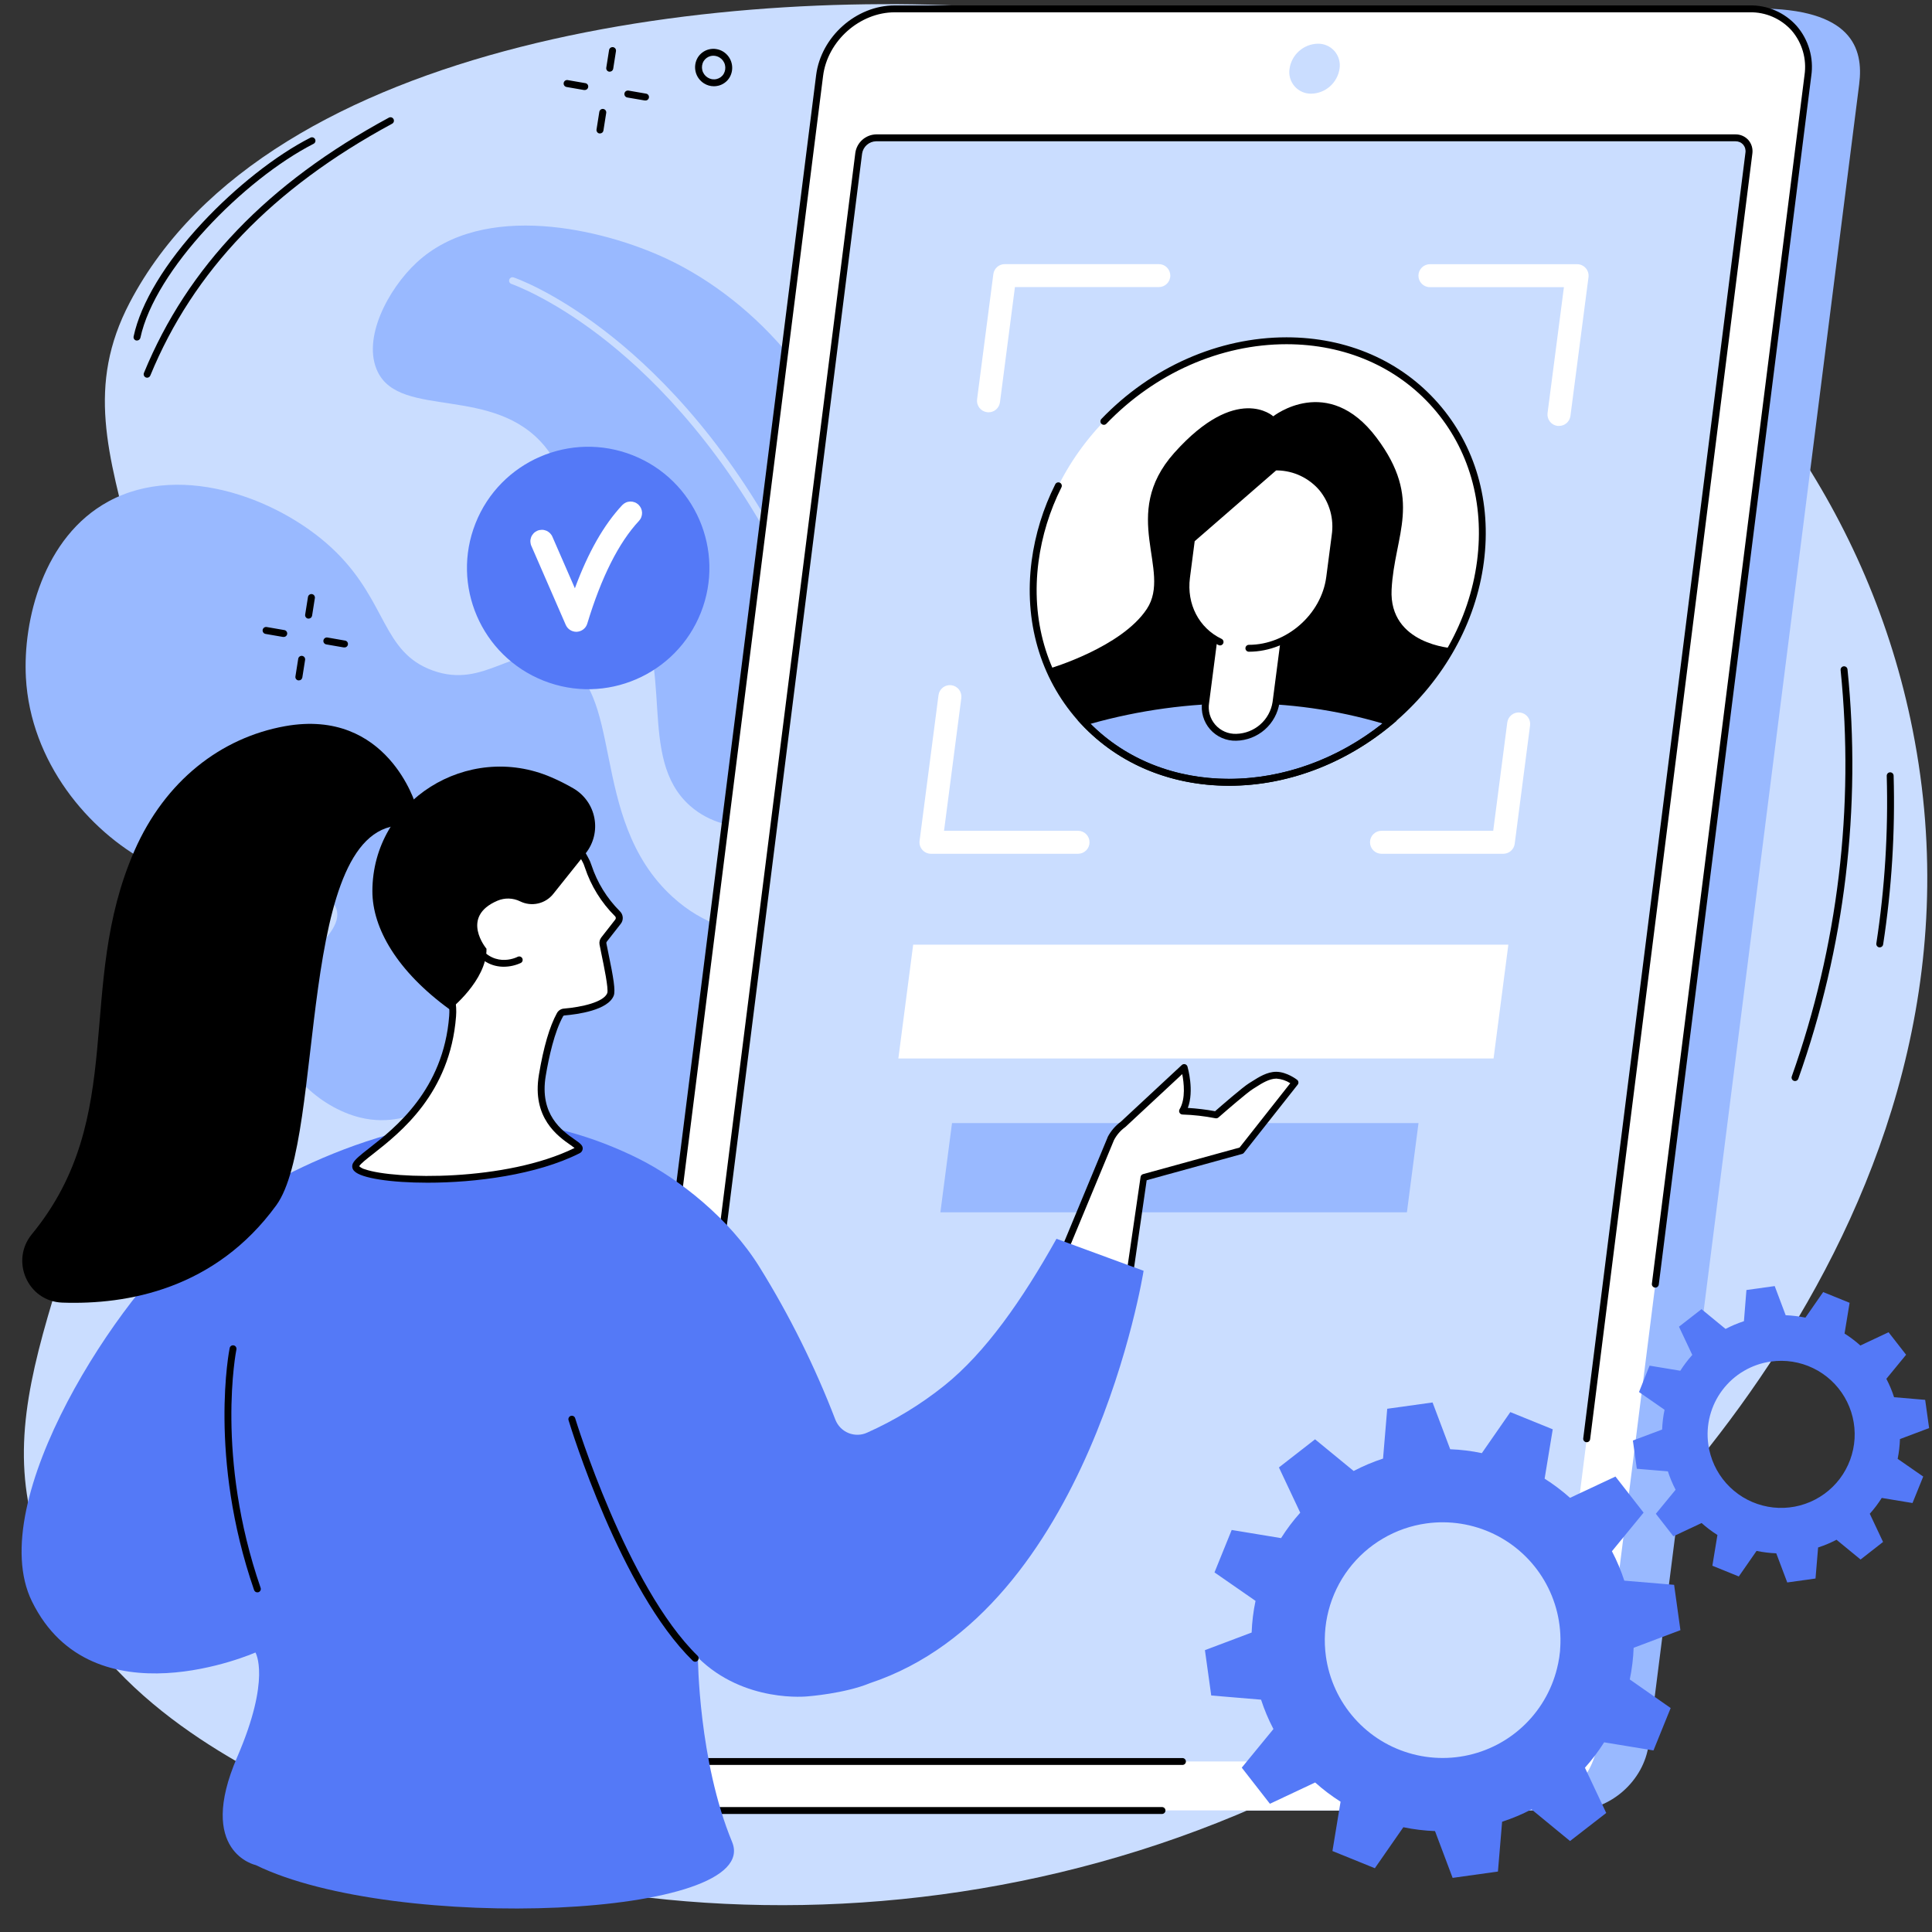 <svg width="79" height="79" viewBox="0 0 79 79" fill="none" xmlns="http://www.w3.org/2000/svg">
<rect x="0" y="0" width="79" height="79" fill="#333333" stroke="none"/>
<path d="M1.878 63.867C4.175 69.428 9.534 72.061 12.959 73.744C26.459 80.377 46.963 79.613 61.716 67.542C65.168 64.717 82.185 49.912 78.209 29.848C74.696 12.111 57.066 1.812 42.219 0.436C29.922 -0.704 10.975 1.558 5.306 12.37C1.741 19.17 8.919 23.538 6.01 38.952C3.491 52.292 -0.93 57.066 1.878 63.867Z" fill="#CADDFF"/>
<path d="M37.547 47.916C41.212 37.313 40.257 32.887 38.457 30.851C37.92 30.244 36.682 29.135 35.82 27.106C34.702 24.475 35.304 22.859 35.03 20.622C34.496 16.249 30.96 12.31 27.25 10.575C24.659 9.363 19.768 8.191 17.03 10.742C15.871 11.821 14.787 13.855 15.446 15.206C16.386 17.139 20.202 15.725 22.284 18.258C23.165 19.331 22.878 20.06 23.277 21.015C23.423 21.369 23.588 21.579 23.835 21.908C24.493 22.788 25.079 23.719 25.746 24.59C27.679 27.112 25.991 30.989 28.22 32.953C29.87 34.41 32.155 33.489 32.676 34.804C33.087 35.837 31.636 36.474 31.699 38.116C31.775 40.111 33.662 40.794 35.589 43.611C36.668 45.191 37.191 46.728 37.547 47.916Z" fill="#99B9FF"/>
<path d="M37.575 46.996C37.538 46.996 37.502 46.981 37.476 46.955C37.45 46.929 37.435 46.894 37.435 46.857C37.355 38.079 35.196 28.932 31.66 22.385C29.223 17.874 26.43 15.186 24.518 13.724C22.444 12.14 20.927 11.616 20.912 11.61C20.895 11.605 20.878 11.595 20.865 11.583C20.851 11.571 20.839 11.556 20.831 11.54C20.823 11.523 20.818 11.505 20.817 11.486C20.816 11.468 20.818 11.449 20.824 11.432C20.836 11.396 20.862 11.367 20.895 11.351C20.928 11.334 20.967 11.332 21.003 11.344C21.066 11.365 22.569 11.883 24.676 13.491C26.615 14.969 29.445 17.69 31.911 22.251C33.514 25.219 34.896 28.889 35.904 32.87C37.066 37.444 37.675 42.14 37.721 46.859C37.721 46.877 37.717 46.896 37.71 46.913C37.703 46.93 37.693 46.946 37.68 46.959C37.667 46.972 37.651 46.982 37.634 46.99C37.617 46.997 37.599 47.001 37.58 47.001L37.575 46.996Z" fill="#CADDFF"/>
<path d="M30.632 55.546C36.293 45.26 36.015 41.214 34.476 39.501C32.802 37.64 30.126 39.078 27.491 36.664C23.982 33.445 25.634 28.053 22.799 26.952C21.014 26.258 19.845 28.204 17.682 27.412C15.64 26.665 15.834 24.656 13.757 22.591C11.635 20.481 7.492 18.84 4.433 20.505C1.766 21.955 0.933 25.369 1.059 27.706C1.247 31.158 3.613 33.98 6.095 35.284C9.661 37.157 13.272 35.793 13.749 37.15C14.193 38.413 11.081 39.649 11.242 42.014C11.354 43.666 13.028 45.28 14.728 45.697C17.091 46.276 18.463 44.296 19.873 45.051C21.352 45.842 20.531 48.386 21.584 50.689C22.456 52.596 24.733 54.612 30.632 55.546Z" fill="#99B9FF"/>
<path d="M64.345 74.032H29.389C27.886 74.032 26.816 72.817 27.006 71.318L35.614 3.449C35.802 1.951 37.179 0.736 38.685 0.736L71.887 0.348C75.699 0.348 76.215 1.951 76.022 3.449L67.417 71.314C67.226 72.817 65.852 74.032 64.345 74.032Z" fill="#99B9FF"/>
<path d="M62.245 74.032H27.289C25.785 74.032 24.715 72.81 24.905 71.307L33.512 3.093C33.7 1.59 35.078 0.368 36.584 0.368H71.54C73.043 0.368 74.113 1.59 73.923 3.093L65.316 71.308C65.127 72.81 63.751 74.032 62.245 74.032Z" fill="white"/>
<path d="M26.893 71.398L35.112 6.265C35.137 6.093 35.222 5.936 35.352 5.821C35.482 5.705 35.648 5.64 35.821 5.635H70.966C71.045 5.633 71.124 5.649 71.198 5.681C71.271 5.713 71.336 5.761 71.388 5.821C71.441 5.881 71.479 5.952 71.501 6.029C71.523 6.105 71.528 6.186 71.515 6.265L63.297 71.398C63.272 71.57 63.187 71.727 63.057 71.842C62.927 71.957 62.761 72.023 62.587 72.027H27.443C27.363 72.029 27.284 72.013 27.211 71.981C27.138 71.949 27.073 71.901 27.021 71.841C26.968 71.781 26.93 71.71 26.908 71.634C26.886 71.557 26.881 71.477 26.893 71.398Z" fill="#CADDFF"/>
<path d="M53.623 3.831C53.494 3.834 53.365 3.809 53.247 3.757C53.128 3.705 53.022 3.627 52.937 3.53C52.852 3.432 52.789 3.317 52.753 3.193C52.717 3.068 52.709 2.937 52.73 2.81C52.77 2.531 52.908 2.275 53.119 2.088C53.329 1.901 53.599 1.794 53.881 1.787C54.011 1.784 54.139 1.809 54.258 1.861C54.377 1.913 54.482 1.991 54.568 2.089C54.653 2.186 54.715 2.301 54.751 2.426C54.787 2.551 54.794 2.682 54.774 2.81C54.733 3.088 54.595 3.343 54.385 3.53C54.174 3.717 53.905 3.824 53.623 3.831Z" fill="#CADDFF"/>
<path d="M48.354 72.168H27.444C27.345 72.17 27.247 72.15 27.156 72.111C27.065 72.071 26.984 72.012 26.918 71.938C26.852 71.862 26.803 71.773 26.774 71.677C26.746 71.581 26.739 71.479 26.753 71.38L34.975 6.247C35.005 6.042 35.106 5.855 35.261 5.717C35.415 5.58 35.614 5.501 35.82 5.495H70.964C71.063 5.494 71.162 5.513 71.252 5.553C71.343 5.593 71.424 5.652 71.491 5.725C71.556 5.801 71.605 5.89 71.633 5.986C71.661 6.082 71.668 6.183 71.654 6.283L65.021 58.849C65.016 58.887 64.997 58.921 64.967 58.944C64.937 58.967 64.9 58.977 64.862 58.972C64.825 58.968 64.791 58.948 64.768 58.919C64.745 58.889 64.734 58.851 64.739 58.814L71.371 6.248C71.381 6.188 71.377 6.128 71.361 6.069C71.345 6.011 71.316 5.958 71.277 5.911C71.237 5.868 71.189 5.833 71.134 5.81C71.08 5.787 71.022 5.776 70.963 5.777H35.82C35.681 5.781 35.548 5.834 35.444 5.926C35.339 6.019 35.271 6.145 35.251 6.283L27.032 71.417C27.023 71.476 27.027 71.537 27.043 71.595C27.059 71.653 27.087 71.707 27.126 71.753C27.166 71.797 27.215 71.831 27.269 71.854C27.323 71.878 27.382 71.889 27.441 71.887H48.351C48.388 71.887 48.424 71.902 48.451 71.929C48.477 71.955 48.492 71.991 48.492 72.028C48.492 72.066 48.477 72.102 48.451 72.128C48.424 72.154 48.388 72.169 48.351 72.169L48.354 72.168Z" fill="black"/>
<path d="M47.512 74.173H27.289C26.926 74.18 26.566 74.108 26.233 73.963C25.901 73.819 25.604 73.604 25.361 73.334C25.121 73.055 24.943 72.728 24.84 72.375C24.737 72.021 24.712 71.65 24.766 71.286L33.372 3.072C33.571 1.5 35.012 0.221 36.584 0.221H71.54C71.903 0.214 72.263 0.285 72.595 0.43C72.927 0.575 73.225 0.79 73.466 1.06C73.707 1.338 73.885 1.665 73.988 2.018C74.091 2.371 74.117 2.742 74.063 3.106L67.828 52.526C67.823 52.563 67.804 52.597 67.774 52.621C67.744 52.644 67.707 52.654 67.669 52.65C67.632 52.645 67.598 52.626 67.575 52.596C67.551 52.566 67.541 52.529 67.546 52.491L73.787 3.072C73.835 2.747 73.813 2.416 73.722 2.101C73.631 1.786 73.473 1.494 73.259 1.246C73.043 1.006 72.778 0.816 72.482 0.687C72.186 0.559 71.866 0.496 71.544 0.503H36.588C35.153 0.503 33.837 1.671 33.656 3.106L25.049 71.322C25 71.646 25.023 71.977 25.114 72.292C25.205 72.607 25.363 72.899 25.577 73.147C25.792 73.387 26.057 73.578 26.353 73.706C26.65 73.835 26.97 73.897 27.293 73.891H47.515C47.553 73.891 47.589 73.906 47.615 73.932C47.641 73.958 47.656 73.994 47.656 74.032C47.656 74.069 47.641 74.105 47.615 74.131C47.589 74.158 47.553 74.173 47.515 74.173H47.512Z" fill="black"/>
<path d="M66.769 58.903L66.93 60.058L68.201 60.164C68.284 60.423 68.389 60.675 68.516 60.916L67.708 61.899L68.425 62.819L69.578 62.277C69.78 62.458 69.997 62.621 70.226 62.766L70.019 64.023L71.1 64.462L71.826 63.417C72.092 63.472 72.361 63.505 72.632 63.516L73.081 64.707L74.237 64.546L74.343 63.277C74.602 63.193 74.854 63.087 75.095 62.961L76.079 63.769L76.999 63.051L76.456 61.898C76.637 61.697 76.8 61.48 76.945 61.251L78.203 61.459L78.641 60.377L77.596 59.652C77.65 59.386 77.681 59.116 77.69 58.844L78.882 58.395L78.721 57.24L77.449 57.132C77.366 56.872 77.26 56.621 77.134 56.38L77.941 55.396L77.224 54.476L76.071 55.018C75.869 54.838 75.653 54.674 75.424 54.529L75.631 53.272L74.55 52.833L73.824 53.878C73.558 53.824 73.288 53.791 73.017 53.78L72.568 52.588L71.412 52.749L71.31 54.024C71.051 54.108 70.8 54.214 70.558 54.34L69.575 53.532L68.654 54.249L69.198 55.403C69.017 55.605 68.853 55.821 68.708 56.05L67.451 55.842L67.019 56.921L68.064 57.646C68.008 57.912 67.975 58.182 67.965 58.454L66.769 58.903ZM72.412 55.674C73.002 55.591 73.602 55.685 74.138 55.944C74.674 56.202 75.121 56.614 75.423 57.127C75.725 57.64 75.868 58.231 75.834 58.825C75.799 59.419 75.589 59.99 75.231 60.465C74.872 60.939 74.38 61.297 73.818 61.492C73.256 61.688 72.648 61.712 72.073 61.561C71.497 61.411 70.978 61.093 70.583 60.648C70.188 60.203 69.934 59.651 69.853 59.062C69.798 58.671 69.821 58.274 69.921 57.892C70.02 57.511 70.193 57.152 70.431 56.838C70.669 56.523 70.966 56.258 71.306 56.059C71.646 55.859 72.022 55.728 72.412 55.674Z" fill="#5479F7"/>
<path d="M49.27 67.475L49.528 69.329L51.565 69.5C51.7 69.914 51.869 70.316 52.071 70.701L50.776 72.28L51.927 73.757L53.777 72.886C54.101 73.177 54.449 73.439 54.816 73.672L54.484 75.689L56.218 76.392L57.383 74.716C57.809 74.805 58.242 74.857 58.678 74.874L59.398 76.787L61.251 76.528L61.422 74.491C61.837 74.357 62.239 74.188 62.624 73.986L64.199 75.28L65.679 74.133L64.808 72.283C65.098 71.959 65.361 71.611 65.594 71.244L67.611 71.576L68.314 69.842L66.642 68.673C66.731 68.246 66.784 67.814 66.8 67.379L68.713 66.658L68.455 64.804L66.418 64.633C66.283 64.219 66.114 63.817 65.912 63.431L67.207 61.852L66.056 60.376L64.199 61.247C63.875 60.958 63.527 60.695 63.16 60.463L63.492 58.445L61.758 57.741L60.593 59.419C60.167 59.329 59.734 59.276 59.299 59.26L58.578 57.347L56.724 57.605L56.553 59.642C56.139 59.777 55.737 59.947 55.351 60.149L53.773 58.854L52.296 60.004L53.167 61.854C52.877 62.178 52.615 62.526 52.383 62.894L50.364 62.561L49.661 64.296L51.339 65.46C51.249 65.886 51.196 66.319 51.18 66.755L49.27 67.475ZM58.324 62.293C59.268 62.162 60.23 62.313 61.088 62.728C61.946 63.143 62.662 63.803 63.144 64.625C63.627 65.447 63.855 66.393 63.8 67.345C63.745 68.296 63.409 69.21 62.834 69.97C62.26 70.731 61.473 71.304 60.573 71.617C59.672 71.93 58.7 71.969 57.777 71.729C56.855 71.49 56.024 70.982 55.391 70.27C54.757 69.558 54.348 68.674 54.217 67.73C54.13 67.103 54.166 66.466 54.326 65.853C54.485 65.241 54.763 64.666 55.144 64.161C55.526 63.656 56.003 63.231 56.549 62.911C57.094 62.59 57.698 62.38 58.324 62.293Z" fill="#5479F7"/>
<path d="M73.398 44.204C73.376 44.204 73.353 44.198 73.334 44.188C73.314 44.178 73.297 44.163 73.284 44.144C73.271 44.126 73.262 44.105 73.259 44.082C73.256 44.06 73.258 44.038 73.266 44.016C75.153 38.694 75.835 33.019 75.263 27.401C75.259 27.363 75.271 27.326 75.294 27.297C75.318 27.268 75.352 27.249 75.39 27.245C75.427 27.241 75.464 27.253 75.494 27.276C75.523 27.3 75.541 27.334 75.545 27.372C76.122 33.032 75.435 38.749 73.533 44.111C73.523 44.139 73.505 44.163 73.48 44.179C73.456 44.196 73.427 44.205 73.398 44.204Z" fill="black"/>
<path d="M76.863 38.738H76.842C76.805 38.732 76.772 38.712 76.75 38.682C76.728 38.652 76.719 38.614 76.724 38.578C77.072 36.311 77.214 34.017 77.149 31.725C77.148 31.688 77.162 31.652 77.187 31.624C77.213 31.597 77.248 31.581 77.286 31.58C77.323 31.579 77.359 31.593 77.387 31.618C77.414 31.644 77.43 31.68 77.431 31.717C77.496 34.026 77.353 36.336 77.002 38.62C76.997 38.653 76.98 38.683 76.955 38.705C76.929 38.727 76.897 38.738 76.863 38.738Z" fill="black"/>
<path d="M6.017 15.444C5.999 15.444 5.981 15.441 5.964 15.434C5.946 15.427 5.93 15.416 5.917 15.403C5.903 15.39 5.893 15.374 5.886 15.356C5.878 15.339 5.875 15.32 5.875 15.301C5.875 15.282 5.879 15.264 5.887 15.246C7.672 10.903 10.947 7.491 15.892 4.816C15.908 4.805 15.926 4.799 15.945 4.796C15.964 4.793 15.984 4.794 16.002 4.798C16.021 4.803 16.038 4.812 16.054 4.824C16.069 4.836 16.081 4.851 16.091 4.868C16.1 4.885 16.105 4.903 16.107 4.922C16.109 4.942 16.107 4.961 16.101 4.979C16.095 4.998 16.085 5.014 16.072 5.029C16.059 5.043 16.043 5.055 16.026 5.063C11.139 7.706 7.91 11.072 6.148 15.352C6.138 15.379 6.12 15.402 6.097 15.419C6.074 15.435 6.046 15.444 6.017 15.444Z" fill="black"/>
<path d="M5.601 13.924C5.592 13.925 5.582 13.925 5.572 13.924C5.554 13.92 5.537 13.913 5.522 13.902C5.506 13.892 5.493 13.879 5.483 13.863C5.473 13.848 5.466 13.83 5.463 13.812C5.46 13.794 5.46 13.775 5.464 13.757C5.756 12.393 6.753 10.743 8.271 9.112C9.629 7.653 11.278 6.351 12.693 5.63C12.71 5.621 12.728 5.616 12.746 5.614C12.765 5.613 12.783 5.615 12.801 5.621C12.818 5.626 12.835 5.636 12.849 5.648C12.863 5.66 12.875 5.674 12.883 5.691C12.892 5.707 12.897 5.725 12.898 5.744C12.9 5.762 12.898 5.781 12.892 5.798C12.886 5.816 12.877 5.832 12.865 5.846C12.853 5.86 12.838 5.872 12.822 5.88C9.968 7.34 6.332 11.043 5.74 13.816C5.732 13.847 5.714 13.874 5.689 13.894C5.664 13.914 5.633 13.924 5.601 13.924Z" fill="black"/>
<path d="M24.931 2.931H24.908C24.871 2.925 24.838 2.904 24.816 2.874C24.794 2.844 24.785 2.806 24.791 2.769L24.905 2.047C24.911 2.01 24.932 1.976 24.962 1.954C24.993 1.932 25.031 1.923 25.068 1.928C25.106 1.934 25.139 1.955 25.162 1.985C25.184 2.016 25.193 2.054 25.187 2.092L25.074 2.813C25.068 2.847 25.05 2.877 25.024 2.898C24.998 2.92 24.965 2.931 24.931 2.931Z" fill="black"/>
<path d="M24.532 5.456C24.524 5.457 24.516 5.457 24.509 5.456C24.491 5.454 24.473 5.447 24.457 5.438C24.442 5.428 24.428 5.415 24.417 5.4C24.407 5.385 24.399 5.368 24.394 5.351C24.39 5.333 24.39 5.314 24.392 5.296L24.506 4.574C24.509 4.556 24.515 4.538 24.525 4.522C24.535 4.506 24.548 4.492 24.563 4.481C24.578 4.47 24.595 4.462 24.613 4.457C24.631 4.453 24.65 4.452 24.669 4.455C24.687 4.458 24.705 4.464 24.721 4.474C24.737 4.483 24.751 4.496 24.762 4.511C24.773 4.526 24.781 4.544 24.786 4.562C24.79 4.58 24.791 4.599 24.788 4.617L24.674 5.34C24.669 5.373 24.651 5.403 24.625 5.425C24.598 5.446 24.565 5.457 24.532 5.456Z" fill="black"/>
<path d="M23.9 3.68H23.875L23.166 3.557C23.147 3.553 23.13 3.547 23.114 3.537C23.098 3.527 23.084 3.514 23.073 3.498C23.051 3.467 23.043 3.429 23.049 3.392C23.055 3.354 23.076 3.321 23.107 3.299C23.138 3.277 23.176 3.268 23.214 3.275L23.923 3.398C23.961 3.401 23.995 3.419 24.02 3.447C24.044 3.476 24.056 3.513 24.052 3.551C24.049 3.588 24.032 3.623 24.003 3.647C23.974 3.671 23.937 3.683 23.9 3.68Z" fill="black"/>
<path d="M26.383 4.108C26.375 4.109 26.367 4.109 26.36 4.108L25.65 3.986C25.632 3.983 25.614 3.976 25.598 3.966C25.582 3.956 25.569 3.943 25.558 3.928C25.547 3.913 25.539 3.895 25.535 3.877C25.531 3.859 25.53 3.84 25.533 3.821C25.536 3.803 25.543 3.785 25.553 3.769C25.563 3.753 25.576 3.739 25.591 3.729C25.607 3.718 25.624 3.71 25.642 3.706C25.661 3.702 25.68 3.701 25.698 3.704L26.408 3.827C26.445 3.831 26.48 3.848 26.504 3.877C26.528 3.906 26.54 3.943 26.536 3.98C26.533 4.018 26.515 4.052 26.486 4.077C26.458 4.101 26.421 4.112 26.383 4.109V4.108Z" fill="black"/>
<path d="M12.618 25.295H12.596C12.559 25.289 12.526 25.269 12.504 25.238C12.482 25.208 12.473 25.171 12.478 25.134L12.593 24.412C12.599 24.375 12.619 24.341 12.65 24.319C12.68 24.296 12.719 24.287 12.756 24.293C12.793 24.299 12.827 24.319 12.849 24.35C12.871 24.381 12.881 24.419 12.875 24.456L12.761 25.178C12.755 25.211 12.738 25.241 12.711 25.263C12.685 25.284 12.652 25.296 12.618 25.295Z" fill="black"/>
<path d="M12.219 27.821C12.211 27.822 12.204 27.822 12.196 27.821C12.178 27.818 12.161 27.812 12.145 27.802C12.129 27.792 12.116 27.78 12.105 27.765C12.094 27.75 12.086 27.733 12.082 27.715C12.078 27.697 12.077 27.678 12.08 27.66L12.194 26.939C12.199 26.901 12.22 26.868 12.25 26.845C12.281 26.823 12.319 26.814 12.356 26.819C12.394 26.825 12.427 26.845 12.45 26.876C12.472 26.906 12.481 26.945 12.476 26.982L12.362 27.704C12.356 27.738 12.338 27.768 12.312 27.789C12.286 27.811 12.253 27.822 12.219 27.821Z" fill="black"/>
<path d="M11.591 26.044H11.567L10.857 25.921C10.82 25.915 10.787 25.894 10.765 25.863C10.743 25.832 10.734 25.793 10.74 25.756C10.747 25.719 10.768 25.685 10.799 25.663C10.829 25.641 10.868 25.633 10.905 25.639L11.615 25.762C11.652 25.765 11.687 25.783 11.711 25.812C11.735 25.84 11.747 25.877 11.744 25.915C11.741 25.952 11.723 25.987 11.694 26.011C11.666 26.035 11.629 26.047 11.591 26.044Z" fill="black"/>
<path d="M14.075 26.473C14.067 26.473 14.059 26.473 14.051 26.473L13.342 26.35C13.304 26.344 13.271 26.323 13.249 26.292C13.227 26.261 13.218 26.223 13.225 26.185C13.231 26.148 13.252 26.115 13.283 26.093C13.314 26.071 13.352 26.062 13.39 26.068L14.099 26.192C14.136 26.195 14.171 26.213 14.195 26.241C14.219 26.27 14.231 26.307 14.228 26.345C14.225 26.382 14.207 26.417 14.178 26.441C14.149 26.465 14.112 26.477 14.075 26.473V26.473Z" fill="black"/>
<path d="M29.192 3.527C29.049 3.527 28.909 3.487 28.789 3.411C28.617 3.304 28.493 3.134 28.445 2.938C28.396 2.741 28.426 2.533 28.528 2.358C28.579 2.274 28.646 2.2 28.726 2.142C28.806 2.083 28.896 2.041 28.992 2.018C29.091 1.994 29.193 1.99 29.292 2.007C29.392 2.023 29.488 2.059 29.573 2.112C29.745 2.219 29.869 2.389 29.917 2.586C29.966 2.782 29.936 2.99 29.834 3.165C29.783 3.25 29.716 3.324 29.636 3.382C29.556 3.441 29.466 3.483 29.369 3.506C29.311 3.52 29.252 3.527 29.192 3.527ZM29.169 2.279C29.132 2.279 29.095 2.283 29.058 2.292C28.938 2.322 28.834 2.398 28.77 2.504C28.705 2.615 28.687 2.747 28.718 2.872C28.749 2.996 28.828 3.104 28.937 3.171C28.991 3.205 29.051 3.228 29.114 3.239C29.177 3.249 29.241 3.247 29.303 3.232C29.363 3.218 29.419 3.192 29.469 3.156C29.518 3.12 29.56 3.074 29.591 3.021C29.656 2.91 29.675 2.778 29.644 2.653C29.613 2.528 29.534 2.42 29.425 2.353C29.348 2.305 29.26 2.279 29.169 2.279Z" fill="black"/>
<path d="M42.322 22.961C42.971 17.976 47.574 13.934 52.605 13.934C57.636 13.934 61.187 17.975 60.539 22.961C59.891 27.947 55.287 31.988 50.257 31.988C45.227 31.988 41.675 27.948 42.322 22.961Z" fill="white"/>
<path d="M44.328 29.526C45.76 31.052 47.836 31.988 50.256 31.988C52.675 31.988 54.994 31.049 56.824 29.526C55.012 28.947 52.935 28.622 50.694 28.622C48.539 28.618 46.396 28.923 44.328 29.526Z" fill="#99B9FF"/>
<path d="M50.55 30.147C50.368 30.152 50.188 30.118 50.022 30.046C49.855 29.974 49.707 29.866 49.587 29.73C49.468 29.594 49.38 29.433 49.329 29.259C49.279 29.084 49.268 28.901 49.297 28.722L50.237 21.456H53.112L52.172 28.722C52.112 29.113 51.917 29.469 51.62 29.73C51.323 29.99 50.944 30.138 50.55 30.147Z" fill="white"/>
<path d="M56.903 24.108C57.016 21.852 58.203 20.443 56.283 17.892C54.295 15.253 52.064 17.023 52.064 17.023C52.064 17.023 50.576 15.651 48.015 18.519C45.754 21.052 47.932 23.32 46.897 24.896C45.861 26.472 42.93 27.331 42.93 27.331C42.93 27.331 43.601 29.122 44.621 29.911H56.513C56.513 29.911 59.315 27.26 59.409 26.508C59.409 26.508 56.79 26.365 56.903 24.108Z" fill="black"/>
<path d="M44.328 29.526C45.76 31.052 47.836 31.988 50.256 31.988C52.675 31.988 54.994 31.049 56.824 29.526C55.012 28.947 52.935 28.622 50.694 28.622C48.539 28.618 46.396 28.923 44.328 29.526Z" fill="#99B9FF"/>
<path d="M50.257 32.129C47.886 32.129 45.747 31.239 44.226 29.622L44.07 29.456L44.289 29.391C46.37 28.782 48.527 28.476 50.695 28.48C52.9 28.48 54.976 28.787 56.869 29.392L57.113 29.47L56.916 29.634C54.987 31.243 52.622 32.129 50.257 32.129ZM44.594 29.597C46.047 31.05 48.048 31.847 50.257 31.847C52.466 31.847 54.693 31.045 56.533 29.583C54.638 29.024 52.671 28.748 50.695 28.762C48.633 28.758 46.579 29.038 44.594 29.597Z" fill="black"/>
<path d="M52.129 19.092H52.029L48.724 22.005L48.517 23.603C48.378 24.669 48.839 25.601 49.644 26.105L49.304 28.718C49.275 28.897 49.286 29.081 49.337 29.255C49.387 29.429 49.475 29.59 49.594 29.726C49.714 29.862 49.863 29.97 50.029 30.042C50.195 30.114 50.376 30.149 50.557 30.143C50.95 30.133 51.327 29.985 51.623 29.726C51.918 29.466 52.113 29.111 52.174 28.722L52.508 26.158C53.484 25.666 54.228 24.708 54.371 23.607L54.594 21.897C54.796 20.349 53.692 19.092 52.129 19.092Z" fill="white"/>
<path d="M50.55 30.288C50.349 30.294 50.149 30.255 49.964 30.175C49.779 30.094 49.615 29.974 49.482 29.823C49.349 29.672 49.251 29.493 49.195 29.3C49.139 29.107 49.126 28.903 49.157 28.704L49.487 26.167C49.49 26.149 49.496 26.131 49.505 26.115C49.514 26.099 49.527 26.084 49.541 26.073C49.556 26.062 49.573 26.053 49.591 26.048C49.609 26.044 49.628 26.042 49.647 26.045C49.665 26.047 49.683 26.053 49.699 26.062C49.715 26.072 49.729 26.084 49.741 26.099C49.752 26.114 49.761 26.131 49.765 26.149C49.77 26.167 49.772 26.185 49.769 26.204L49.44 28.741C49.414 28.9 49.423 29.063 49.467 29.218C49.512 29.373 49.59 29.517 49.696 29.638C49.803 29.759 49.935 29.855 50.083 29.919C50.231 29.983 50.392 30.013 50.553 30.007C50.913 29.998 51.26 29.863 51.531 29.625C51.802 29.388 51.981 29.062 52.036 28.705L52.36 26.21C52.362 26.191 52.368 26.173 52.378 26.157C52.387 26.141 52.399 26.127 52.414 26.115C52.429 26.104 52.446 26.096 52.464 26.091C52.482 26.086 52.501 26.084 52.519 26.087C52.538 26.089 52.556 26.095 52.572 26.105C52.588 26.114 52.602 26.126 52.613 26.141C52.625 26.156 52.633 26.173 52.638 26.191C52.643 26.209 52.644 26.228 52.642 26.246L52.318 28.736C52.253 29.162 52.04 29.551 51.717 29.835C51.394 30.118 50.98 30.279 50.55 30.288Z" fill="black"/>
<path d="M51.067 26.649C51.03 26.649 50.994 26.634 50.967 26.608C50.941 26.581 50.926 26.546 50.926 26.508C50.926 26.471 50.941 26.435 50.967 26.409C50.994 26.382 51.03 26.367 51.067 26.367C52.613 26.367 54.033 25.12 54.232 23.588L54.455 21.879C54.503 21.555 54.484 21.224 54.397 20.908C54.309 20.592 54.157 20.298 53.949 20.044C53.738 19.798 53.477 19.599 53.184 19.459C52.891 19.32 52.572 19.244 52.248 19.236H52.181L48.851 22.13L48.657 23.626C48.517 24.699 49.024 25.679 49.95 26.123C49.966 26.131 49.981 26.142 49.994 26.156C50.006 26.17 50.016 26.186 50.022 26.203C50.028 26.221 50.031 26.239 50.03 26.258C50.029 26.276 50.024 26.295 50.016 26.311C50.008 26.328 49.997 26.343 49.983 26.355C49.969 26.368 49.953 26.377 49.935 26.383C49.918 26.39 49.899 26.392 49.881 26.391C49.862 26.39 49.844 26.386 49.828 26.378C48.794 25.881 48.222 24.786 48.377 23.59L48.578 22.041C48.582 22.007 48.599 21.975 48.626 21.953L52.037 18.988C52.063 18.965 52.096 18.953 52.131 18.953C52.175 18.953 52.219 18.953 52.262 18.953C52.628 18.96 52.988 19.046 53.317 19.204C53.647 19.363 53.939 19.59 54.173 19.87C54.408 20.151 54.579 20.479 54.676 20.831C54.773 21.184 54.793 21.553 54.736 21.914L54.514 23.623C54.295 25.292 52.749 26.649 51.067 26.649Z" fill="black"/>
<path d="M50.255 32.13C47.78 32.13 45.578 31.173 44.053 29.436C42.529 27.7 41.865 25.396 42.183 22.943C42.328 21.849 42.655 20.788 43.15 19.802C43.159 19.785 43.17 19.77 43.184 19.758C43.198 19.746 43.214 19.737 43.232 19.731C43.249 19.725 43.268 19.722 43.286 19.724C43.305 19.725 43.323 19.73 43.339 19.738C43.356 19.746 43.371 19.758 43.383 19.771C43.395 19.785 43.404 19.802 43.41 19.819C43.416 19.837 43.419 19.855 43.417 19.874C43.416 19.892 43.411 19.91 43.403 19.927C42.922 20.885 42.604 21.917 42.464 22.98C42.155 25.349 42.796 27.576 44.266 29.25C45.735 30.925 47.863 31.848 50.255 31.848C55.209 31.848 59.759 27.853 60.397 22.943C60.706 20.574 60.066 18.347 58.595 16.673C57.124 14.998 54.996 14.075 52.604 14.075C49.908 14.075 47.224 15.26 45.239 17.328C45.226 17.341 45.211 17.352 45.194 17.359C45.177 17.367 45.159 17.371 45.14 17.371C45.122 17.372 45.103 17.368 45.086 17.361C45.069 17.355 45.053 17.345 45.04 17.332C45.026 17.319 45.016 17.304 45.008 17.287C45.001 17.27 44.996 17.251 44.996 17.233C44.996 17.214 44.999 17.196 45.006 17.179C45.013 17.161 45.023 17.145 45.035 17.132C47.074 15.01 49.828 13.793 52.604 13.793C55.078 13.793 57.281 14.75 58.806 16.487C60.33 18.223 60.994 20.527 60.675 22.98C60.021 28.025 55.346 32.13 50.255 32.13Z" fill="black"/>
<path d="M61.47 34.911H56.489C56.365 34.911 56.245 34.861 56.157 34.773C56.069 34.685 56.02 34.566 56.02 34.441C56.02 34.316 56.069 34.197 56.157 34.109C56.245 34.021 56.365 33.971 56.489 33.971H61.058L61.633 29.542C61.649 29.418 61.714 29.306 61.812 29.23C61.911 29.154 62.036 29.12 62.159 29.136C62.283 29.152 62.395 29.216 62.471 29.315C62.547 29.413 62.581 29.538 62.565 29.662L61.937 34.501C61.922 34.615 61.867 34.719 61.781 34.794C61.695 34.87 61.584 34.911 61.47 34.911Z" fill="white"/>
<path d="M63.746 17.416C63.726 17.417 63.705 17.417 63.685 17.416C63.562 17.4 63.45 17.335 63.374 17.236C63.298 17.138 63.264 17.013 63.28 16.89L63.949 11.743H58.47C58.345 11.743 58.226 11.693 58.138 11.605C58.05 11.517 58 11.398 58 11.273C58 11.149 58.05 11.029 58.138 10.941C58.226 10.853 58.345 10.803 58.47 10.803H64.484C64.551 10.803 64.618 10.816 64.679 10.844C64.74 10.871 64.795 10.911 64.84 10.962C64.884 11.012 64.917 11.071 64.937 11.136C64.957 11.2 64.962 11.268 64.954 11.334L64.215 17.011C64.199 17.124 64.143 17.227 64.057 17.302C63.971 17.376 63.86 17.417 63.746 17.416Z" fill="white"/>
<path d="M40.419 16.859C40.399 16.858 40.378 16.857 40.358 16.854C40.235 16.838 40.123 16.773 40.047 16.675C39.971 16.576 39.937 16.451 39.953 16.328L40.618 11.209C40.633 11.095 40.689 10.991 40.776 10.915C40.862 10.84 40.973 10.799 41.088 10.8H47.384C47.509 10.8 47.628 10.849 47.716 10.937C47.804 11.025 47.854 11.145 47.854 11.269C47.854 11.394 47.804 11.514 47.716 11.602C47.628 11.69 47.509 11.739 47.384 11.739H41.501L40.889 16.449C40.874 16.563 40.818 16.667 40.732 16.743C40.645 16.818 40.534 16.86 40.419 16.859Z" fill="white"/>
<path d="M44.085 34.911H38.072C38.004 34.911 37.938 34.898 37.876 34.87C37.815 34.843 37.76 34.803 37.716 34.752C37.671 34.702 37.638 34.643 37.618 34.579C37.599 34.514 37.593 34.447 37.602 34.38L38.376 28.424C38.392 28.301 38.456 28.189 38.555 28.113C38.654 28.036 38.779 28.003 38.903 28.019C39.026 28.035 39.138 28.099 39.215 28.198C39.291 28.297 39.324 28.422 39.308 28.546L38.602 33.971H44.082C44.206 33.971 44.326 34.021 44.414 34.109C44.502 34.197 44.551 34.316 44.551 34.441C44.551 34.566 44.502 34.685 44.414 34.773C44.326 34.861 44.206 34.911 44.082 34.911H44.085Z" fill="white"/>
<path d="M61.072 43.282H36.734L37.34 38.628H61.677L61.072 43.282Z" fill="white"/>
<path d="M57.529 49.571H38.453L38.928 45.924H58.003L57.529 49.571Z" fill="#99B9FF"/>
<path d="M45.423 46.563C45.542 46.331 45.714 46.131 45.924 45.978L48.426 43.653C48.426 43.653 48.751 44.774 48.356 45.438C48.818 45.453 49.278 45.505 49.732 45.594C49.732 45.594 50.873 44.588 51.158 44.414C51.443 44.24 51.816 43.966 52.197 43.97C52.579 43.975 52.961 44.268 52.961 44.268L50.764 47.05L46.769 48.149L45.829 54.588L43.023 52.333L45.423 46.563Z" fill="white"/>
<path d="M45.83 54.729C45.798 54.729 45.766 54.718 45.741 54.698L42.935 52.443C42.912 52.423 42.895 52.397 42.887 52.367C42.88 52.338 42.882 52.306 42.893 52.278L45.291 46.507V46.498C45.42 46.25 45.604 46.034 45.829 45.869L48.325 43.548C48.342 43.532 48.364 43.52 48.387 43.515C48.41 43.509 48.435 43.51 48.458 43.516C48.481 43.522 48.502 43.534 48.519 43.551C48.536 43.568 48.549 43.589 48.556 43.611C48.568 43.656 48.838 44.6 48.57 45.303C48.944 45.325 49.317 45.37 49.685 45.438C49.916 45.236 50.82 44.448 51.08 44.29C51.119 44.266 51.16 44.24 51.202 44.214C51.475 44.041 51.816 43.826 52.181 43.826H52.193C52.62 43.831 53.025 44.141 53.039 44.154C53.054 44.165 53.066 44.179 53.075 44.195C53.084 44.212 53.09 44.229 53.092 44.248C53.095 44.266 53.093 44.285 53.088 44.303C53.083 44.321 53.075 44.337 53.063 44.352L50.866 47.136C50.848 47.16 50.822 47.178 50.793 47.185L46.888 48.26L45.971 54.609C45.967 54.633 45.957 54.656 45.941 54.676C45.926 54.695 45.906 54.71 45.882 54.719C45.866 54.726 45.848 54.729 45.83 54.729ZM43.199 52.286L45.736 54.322L46.638 48.127C46.642 48.1 46.653 48.074 46.671 48.054C46.689 48.033 46.713 48.018 46.739 48.011L50.686 46.924L52.76 44.293C52.59 44.184 52.397 44.12 52.196 44.105H52.189C51.907 44.105 51.602 44.293 51.359 44.449C51.316 44.477 51.273 44.503 51.233 44.528C51.008 44.665 50.141 45.416 49.823 45.694C49.807 45.708 49.787 45.719 49.766 45.724C49.744 45.73 49.722 45.73 49.7 45.726C49.255 45.639 48.803 45.587 48.35 45.573C48.325 45.572 48.301 45.565 48.281 45.552C48.26 45.539 48.242 45.521 48.231 45.499C48.219 45.478 48.213 45.453 48.214 45.429C48.214 45.404 48.221 45.38 48.233 45.359C48.49 44.93 48.409 44.266 48.342 43.92L46.019 46.081L46.007 46.09C45.816 46.229 45.659 46.411 45.55 46.621L43.199 52.286Z" fill="black"/>
<path d="M46.762 51.963L43.2 50.654C41.801 53.154 40.3 55.302 38.626 56.647C37.657 57.425 36.591 58.075 35.456 58.582C35.338 58.636 35.209 58.666 35.079 58.668C34.948 58.671 34.819 58.647 34.698 58.599C34.577 58.55 34.467 58.477 34.375 58.385C34.283 58.292 34.211 58.182 34.162 58.061C33.324 55.879 32.282 53.782 31.048 51.796C29.819 49.823 27.779 48.206 26.085 47.365C23.454 46.06 20.393 45.43 17.477 46.011C11.851 47.134 8.007 50.414 8.007 50.414C4.946 52.857 -0.709 61.38 1.307 65.483C3.78 70.515 10.445 67.571 10.445 67.571C10.445 67.571 11.092 68.628 9.702 71.84C8.01 75.743 10.46 76.265 10.46 76.265C16.15 79.047 31.221 78.427 29.936 75.319C28.56 71.993 28.538 67.779 28.538 67.779C30.439 69.658 33.034 69.364 33.034 69.364C33.034 69.364 34.537 69.252 35.571 68.825C44.569 65.838 46.762 51.963 46.762 51.963Z" fill="#5479F7"/>
<path d="M10.524 65.112C10.495 65.113 10.466 65.104 10.442 65.087C10.418 65.07 10.4 65.046 10.39 65.018C8.506 59.568 9.381 55.167 9.391 55.123C9.394 55.104 9.402 55.087 9.412 55.072C9.422 55.056 9.436 55.043 9.451 55.033C9.466 55.023 9.484 55.016 9.502 55.012C9.52 55.009 9.539 55.009 9.557 55.013C9.594 55.02 9.626 55.042 9.646 55.074C9.667 55.105 9.674 55.143 9.667 55.18C9.657 55.223 8.8 59.554 10.656 64.926C10.663 64.944 10.665 64.962 10.664 64.981C10.663 64.999 10.659 65.017 10.651 65.034C10.643 65.051 10.631 65.066 10.617 65.078C10.604 65.09 10.587 65.1 10.57 65.106C10.555 65.111 10.54 65.113 10.524 65.112Z" fill="black"/>
<path d="M28.422 67.949C28.387 67.948 28.354 67.934 28.328 67.91C25.383 65.034 23.334 58.355 23.248 58.072C23.237 58.036 23.241 57.998 23.259 57.965C23.276 57.931 23.306 57.907 23.342 57.896C23.378 57.885 23.416 57.889 23.449 57.906C23.482 57.924 23.507 57.954 23.518 57.989C23.539 58.058 25.632 64.883 28.526 67.707C28.552 67.734 28.567 67.77 28.567 67.807C28.567 67.844 28.552 67.88 28.526 67.907C28.512 67.921 28.496 67.931 28.478 67.939C28.461 67.946 28.442 67.95 28.422 67.949Z" fill="black"/>
<path d="M20.694 32.684C21.253 32.689 21.801 32.84 22.284 33.122C22.767 33.403 23.168 33.806 23.447 34.291C23.711 34.746 23.952 35.171 24.001 35.291C24.11 35.564 24.355 36.481 25.248 37.366C25.292 37.408 25.318 37.464 25.322 37.523C25.327 37.583 25.309 37.642 25.273 37.69L24.7 38.422C24.68 38.447 24.666 38.475 24.659 38.506C24.651 38.537 24.65 38.569 24.656 38.6C24.723 38.99 25.064 40.408 24.964 40.667C24.75 41.21 23.454 41.356 23.069 41.388C23.034 41.391 23 41.403 22.97 41.422C22.94 41.441 22.916 41.467 22.898 41.498C22.773 41.723 22.445 42.366 22.176 43.973C21.764 46.416 24.097 46.801 23.622 47.04C20.308 48.714 14.204 48.333 14.558 47.638C14.849 47.065 18.198 45.584 18.504 41.557C18.699 39.047 15.184 38.841 17.717 34.062C18.31 32.945 19.585 32.679 20.694 32.684Z" fill="white"/>
<path d="M17.484 48.361C15.966 48.361 14.769 48.174 14.494 47.892C14.449 47.852 14.418 47.799 14.407 47.74C14.396 47.681 14.405 47.62 14.432 47.567C14.514 47.406 14.743 47.225 15.09 46.954C16.154 46.121 18.134 44.57 18.368 41.539C18.435 40.672 18.028 40.087 17.597 39.467C16.824 38.357 15.949 37.098 17.597 33.989C18.099 33.042 19.158 32.542 20.66 32.542H20.692C21.276 32.547 21.848 32.705 22.352 32.998C22.857 33.292 23.276 33.712 23.569 34.217C24.064 35.069 24.115 35.193 24.132 35.234C24.15 35.276 24.164 35.319 24.185 35.376C24.419 36.087 24.818 36.734 25.348 37.262C25.416 37.328 25.457 37.416 25.464 37.51C25.471 37.604 25.443 37.697 25.385 37.772L24.812 38.505C24.805 38.514 24.799 38.525 24.796 38.537C24.793 38.548 24.793 38.56 24.795 38.572C24.81 38.658 24.84 38.801 24.875 38.968C25.083 39.967 25.174 40.511 25.096 40.712C24.86 41.311 23.609 41.477 23.083 41.522C23.07 41.522 23.058 41.526 23.048 41.532C23.037 41.539 23.029 41.548 23.023 41.559C22.668 42.199 22.442 43.234 22.316 43.988C22.048 45.58 22.988 46.238 23.493 46.591C23.709 46.742 23.838 46.832 23.828 46.975C23.824 47.016 23.809 47.055 23.784 47.089C23.759 47.122 23.726 47.147 23.687 47.163C21.943 48.04 19.445 48.361 17.484 48.361ZM14.688 47.687C14.756 47.748 14.839 47.792 14.928 47.814C16.12 48.229 20.683 48.323 23.494 46.941C23.448 46.905 23.385 46.861 23.331 46.822C22.814 46.462 21.74 45.711 22.037 43.943C22.225 42.816 22.475 41.965 22.775 41.423C22.803 41.372 22.844 41.329 22.893 41.297C22.942 41.266 22.998 41.246 23.056 41.242C23.784 41.181 24.685 40.979 24.831 40.609C24.893 40.447 24.685 39.452 24.596 39.026C24.561 38.858 24.531 38.712 24.515 38.621C24.506 38.57 24.508 38.519 24.52 38.469C24.533 38.419 24.556 38.373 24.587 38.332L25.16 37.599C25.175 37.579 25.182 37.554 25.18 37.529C25.178 37.504 25.166 37.48 25.147 37.463C24.586 36.906 24.165 36.224 23.916 35.473C23.898 35.419 23.881 35.375 23.868 35.34C23.846 35.286 23.745 35.086 23.323 34.358C23.055 33.897 22.672 33.513 22.21 33.244C21.749 32.975 21.226 32.831 20.692 32.825H20.663C19.685 32.825 18.415 33.052 17.844 34.122C16.277 37.079 17.065 38.211 17.827 39.307C18.268 39.94 18.724 40.595 18.648 41.562C18.404 44.717 16.36 46.317 15.266 47.177C14.988 47.393 14.749 47.581 14.688 47.687Z" fill="black"/>
<path d="M22.622 36.554L23.948 34.894C24.107 34.694 24.222 34.461 24.284 34.212C24.345 33.964 24.353 33.705 24.305 33.453C24.258 33.201 24.157 32.962 24.009 32.753C23.861 32.544 23.67 32.368 23.449 32.239C23.155 32.068 22.851 31.915 22.538 31.781C19.133 30.314 15.23 32.735 15.227 36.442C15.227 37.959 16.241 39.719 18.397 41.283C18.397 41.283 19.912 40.088 19.893 38.795C19.893 38.795 18.793 37.49 20.342 36.83C20.489 36.768 20.648 36.738 20.807 36.742C20.967 36.747 21.124 36.786 21.267 36.856C21.493 36.968 21.751 36.999 21.997 36.944C22.244 36.889 22.464 36.752 22.622 36.554Z" fill="black"/>
<path d="M20.597 39.53C20.157 39.53 19.594 39.342 19.176 38.551C19.166 38.535 19.16 38.517 19.157 38.498C19.155 38.479 19.156 38.459 19.162 38.441C19.167 38.423 19.176 38.406 19.188 38.391C19.2 38.376 19.215 38.364 19.231 38.355C19.248 38.346 19.267 38.341 19.286 38.339C19.305 38.338 19.324 38.34 19.342 38.346C19.36 38.352 19.376 38.362 19.391 38.374C19.405 38.387 19.416 38.402 19.425 38.419C20.082 39.667 21.122 39.148 21.165 39.125C21.198 39.108 21.237 39.104 21.273 39.115C21.308 39.126 21.338 39.151 21.356 39.184C21.373 39.218 21.377 39.256 21.366 39.292C21.355 39.328 21.33 39.358 21.297 39.375C21.077 39.477 20.839 39.529 20.597 39.53Z" fill="black"/>
<path d="M17.004 32.922C17.004 32.922 15.854 28.944 11.659 29.693C9.04 30.163 6.752 31.921 5.495 34.793C3.063 40.352 5.266 45.642 1.302 50.468C0.408 51.558 1.137 53.215 2.546 53.264C5.209 53.358 8.802 52.712 11.298 49.283C13.342 46.474 12.057 33.559 16.56 33.753L17.004 32.922Z" fill="black"/>
<path d="M28.658 25.052C29.667 22.508 28.422 19.627 25.878 18.618C23.333 17.609 20.453 18.854 19.444 21.398C18.435 23.942 19.68 26.823 22.224 27.832C24.768 28.841 27.649 27.596 28.658 25.052Z" fill="#5479F7"/>
<path d="M23.565 25.834C23.474 25.834 23.384 25.807 23.307 25.757C23.231 25.707 23.17 25.636 23.134 25.552L21.733 22.335C21.706 22.278 21.691 22.217 21.688 22.154C21.685 22.091 21.695 22.028 21.717 21.969C21.739 21.91 21.773 21.857 21.816 21.811C21.86 21.765 21.912 21.729 21.969 21.703C22.027 21.678 22.089 21.665 22.152 21.664C22.215 21.663 22.277 21.675 22.335 21.699C22.394 21.723 22.447 21.759 22.491 21.803C22.535 21.848 22.57 21.901 22.593 21.959L23.507 24.055C24.052 22.581 24.689 21.463 25.441 20.657C25.483 20.612 25.534 20.576 25.59 20.55C25.646 20.524 25.706 20.51 25.768 20.508C25.83 20.506 25.891 20.516 25.949 20.538C26.007 20.559 26.06 20.592 26.105 20.634C26.15 20.677 26.186 20.727 26.212 20.783C26.238 20.84 26.252 20.9 26.254 20.962C26.256 21.024 26.246 21.085 26.224 21.143C26.203 21.201 26.17 21.254 26.128 21.299C25.301 22.185 24.589 23.599 24.014 25.499C23.987 25.591 23.931 25.673 23.856 25.732C23.78 25.792 23.688 25.827 23.592 25.833L23.565 25.834Z" fill="white"/>
</svg>
